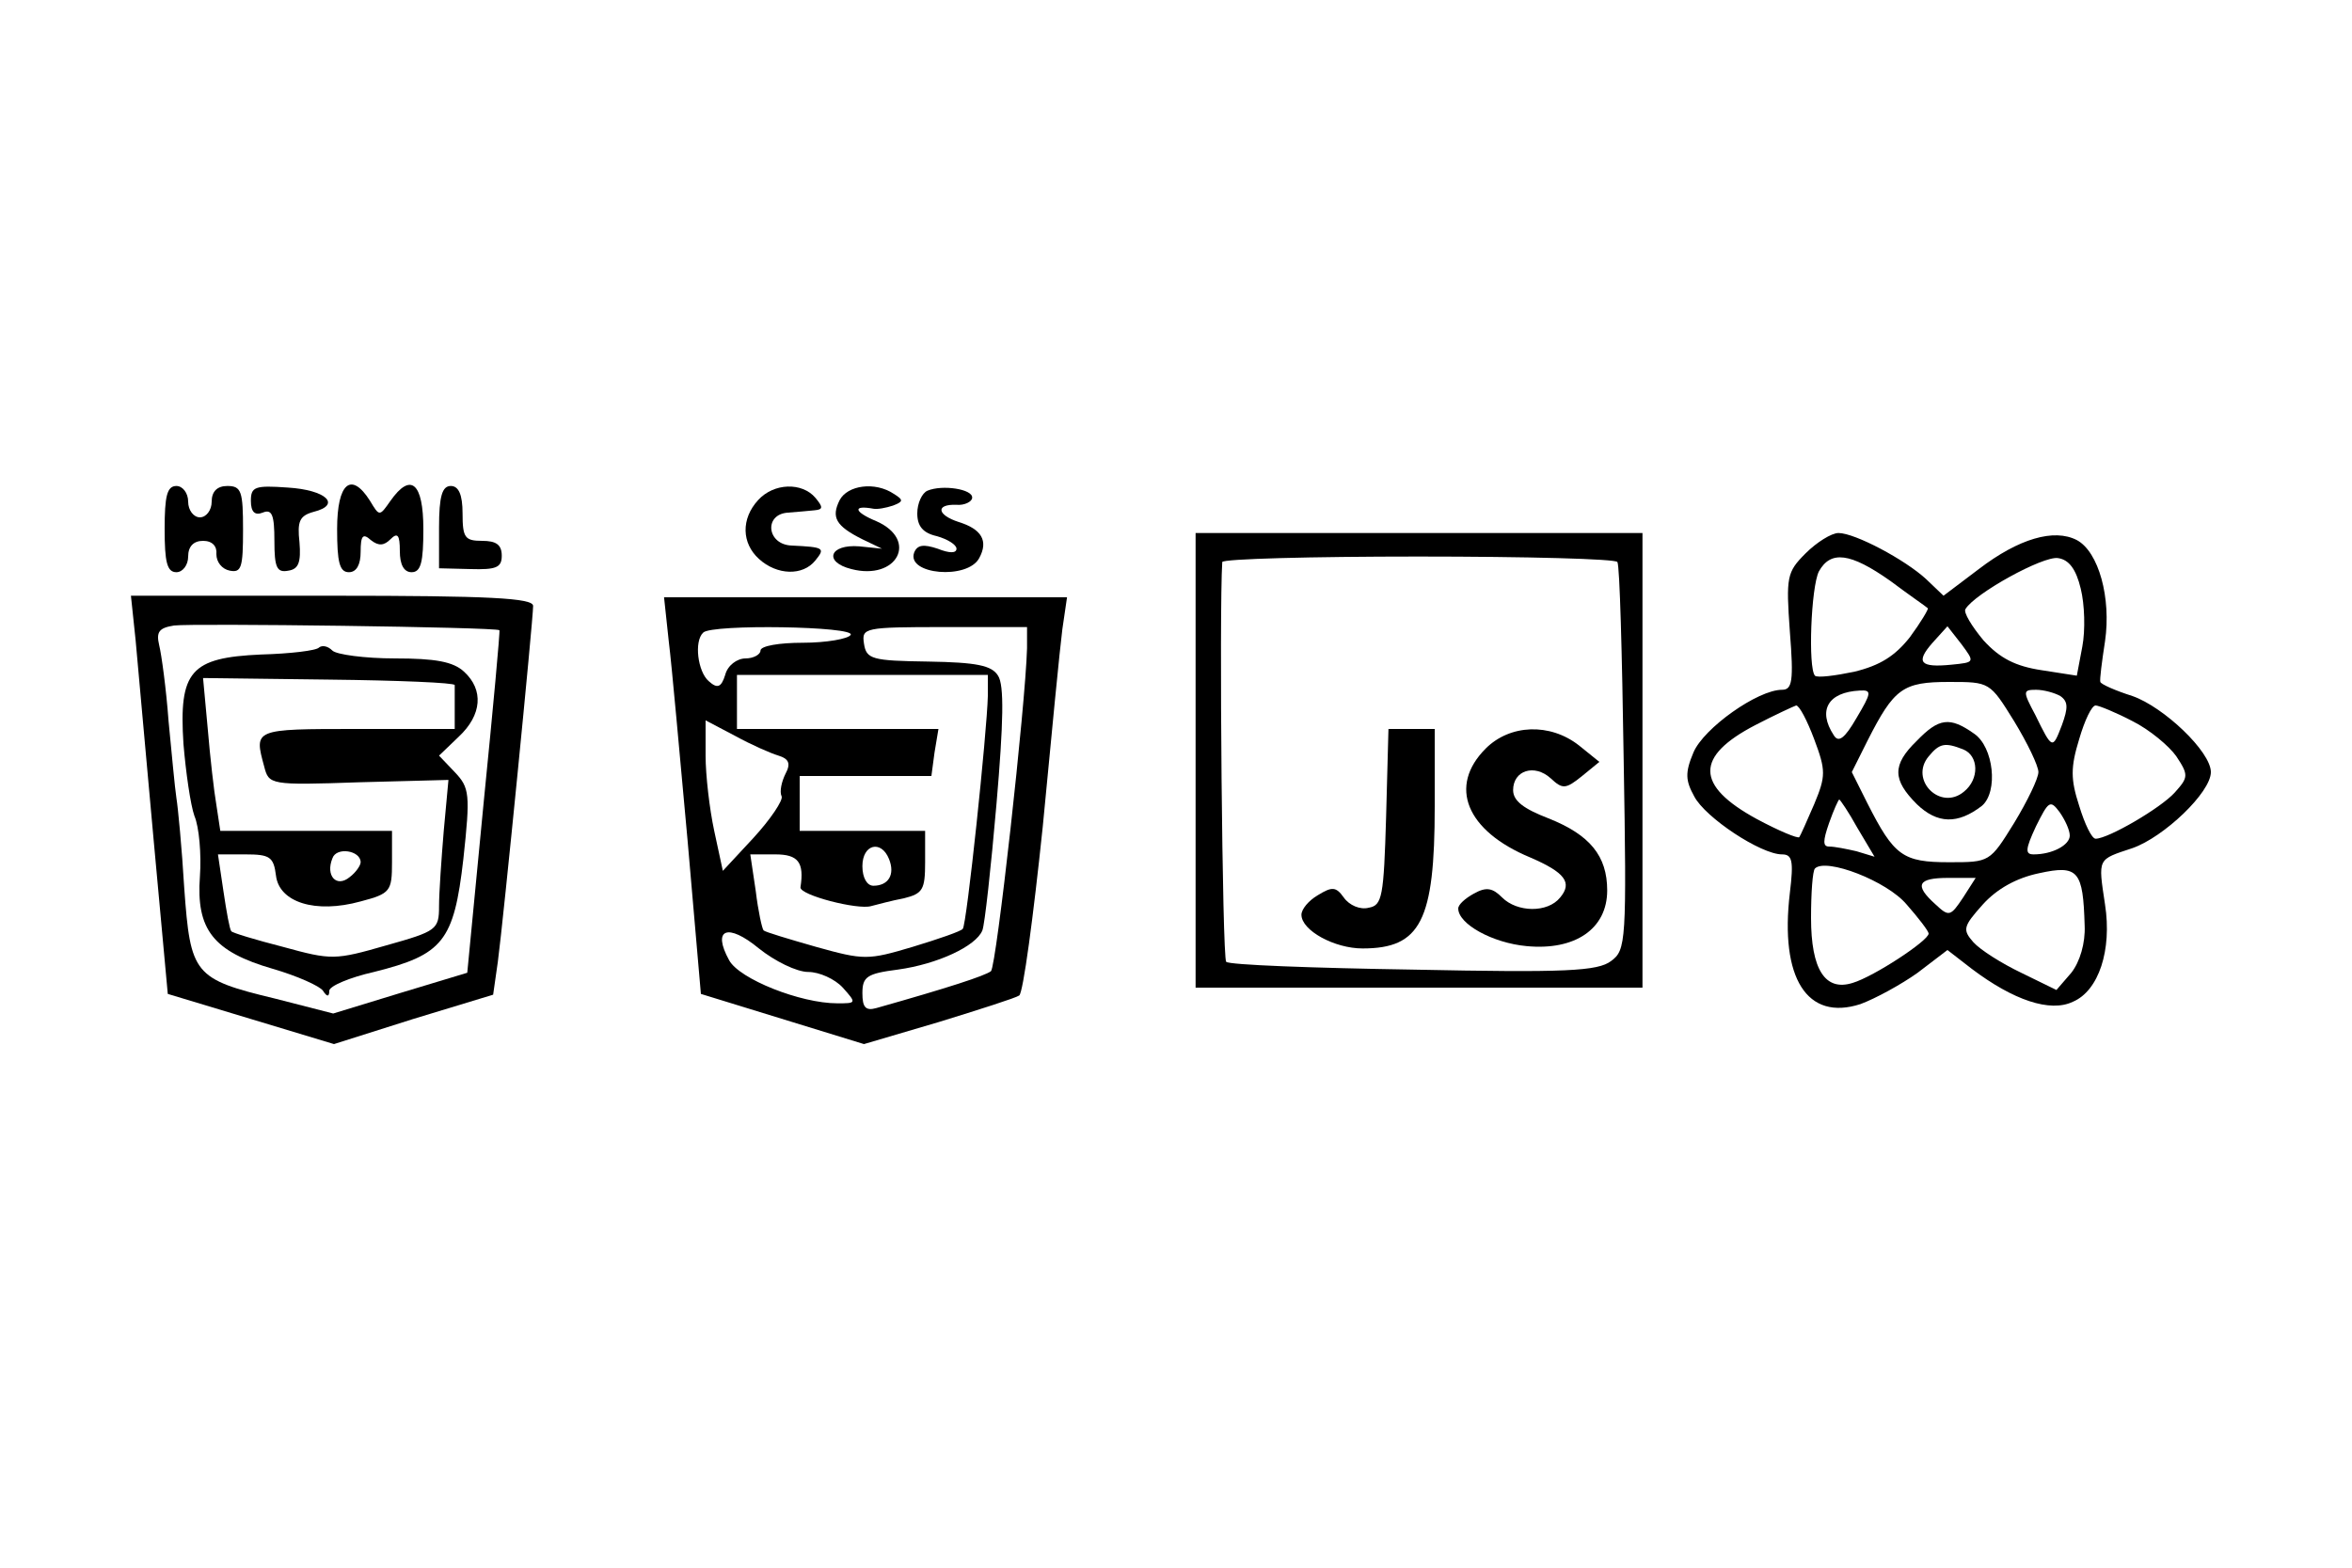 <?xml version="1.0" standalone="no"?>
<!DOCTYPE svg PUBLIC "-//W3C//DTD SVG 20010904//EN"
 "http://www.w3.org/TR/2001/REC-SVG-20010904/DTD/svg10.dtd">
<svg version="1.0" xmlns="http://www.w3.org/2000/svg"
 width="300pt" height="200pt" viewBox="0 0 300 200"
 preserveAspectRatio="xMidYMid meet">
<g transform="translate(0,200) scale(0.1,-0.1)"
fill="#000000" stroke="none">
<path d="M210 1325 c0 -42 3 -55 15 -55 8 0 15 9 15 20 0 13 7 20 19 20 12 0
18 -7 17 -17 0 -10 7 -19 17 -21 15 -3 17 4 17 52 0 49 -2 56 -20 56 -13 0
-20 -7 -20 -20 0 -11 -7 -20 -15 -20 -8 0 -15 9 -15 20 0 11 -7 20 -15 20 -12
0 -15 -13 -15 -55z"/>
<path d="M320 1361 c0 -14 5 -19 15 -15 12 5 15 -3 15 -36 0 -34 3 -41 18 -38
13 2 16 11 14 36 -3 27 0 34 18 39 36 9 16 28 -33 31 -42 3 -47 1 -47 -17z"/>
<path d="M430 1325 c0 -42 3 -55 15 -55 10 0 15 10 15 26 0 21 3 24 13 15 10
-8 17 -7 25 1 9 9 12 6 12 -15 0 -17 5 -27 15 -27 12 0 15 13 15 55 0 59 -16
73 -42 36 -14 -20 -14 -20 -26 0 -24 38 -42 23 -42 -36z"/>
<path d="M560 1327 l0 -52 40 -1 c33 -1 40 2 40 17 0 14 -7 19 -25 19 -22 0
-25 4 -25 35 0 24 -5 35 -15 35 -11 0 -15 -13 -15 -53z"/>
<path d="M967 1362 c-22 -24 -21 -55 1 -75 23 -21 56 -22 72 -2 13 16 11 17
-30 19 -32 1 -36 40 -5 42 11 1 26 2 34 3 11 1 11 4 1 16 -17 20 -53 19 -73
-3z"/>
<path d="M1071 1362 c-11 -22 -5 -33 29 -50 l25 -12 -29 3 c-38 3 -46 -20 -10
-29 58 -15 86 37 32 61 -29 12 -31 21 -4 16 5 -1 16 1 25 4 13 5 14 7 1 15
-24 16 -59 11 -69 -8z"/>
<path d="M1183 1374 c-7 -3 -13 -16 -13 -29 0 -16 7 -25 25 -29 14 -4 25 -11
25 -16 0 -6 -9 -6 -24 0 -18 6 -26 5 -30 -5 -10 -28 68 -35 83 -7 12 22 3 37
-26 46 -28 9 -30 23 -3 22 10 -1 20 4 20 9 1 11 -38 17 -57 9z"/>
<path d="M1525 1030 l0 -290 285 0 285 0 0 290 0 290 -285 0 -285 0 0 -290z
m538 253 c3 -5 6 -117 8 -251 4 -234 3 -244 -16 -258 -17 -13 -58 -15 -252
-11 -128 2 -236 6 -239 10 -5 5 -9 448 -5 510 1 4 113 7 250 7 138 0 252 -3
254 -7z"/>
<path d="M1768 958 c-3 -102 -5 -113 -22 -116 -11 -3 -25 3 -32 13 -10 14 -15
14 -33 3 -12 -7 -21 -18 -21 -25 0 -20 42 -43 78 -43 74 0 92 35 92 181 l0 99
-30 0 -29 0 -3 -112z"/>
<path d="M1895 1045 c-48 -48 -25 -105 57 -139 44 -19 54 -32 38 -51 -16 -20
-55 -19 -74 0 -12 12 -20 14 -36 5 -11 -6 -20 -14 -20 -19 0 -20 44 -44 87
-48 62 -6 103 22 103 71 0 44 -22 71 -75 92 -31 12 -45 22 -45 36 0 25 27 34
48 15 15 -14 19 -14 40 3 l22 18 -26 21 c-37 29 -88 27 -119 -4z"/>
<path d="M2303 1294 c-24 -24 -25 -30 -20 -100 5 -63 3 -74 -10 -74 -31 0
-100 -49 -113 -80 -11 -26 -10 -36 1 -56 14 -27 85 -74 112 -74 13 0 15 -8 10
-49 -13 -109 22 -164 90 -142 19 7 52 25 73 40 l38 29 31 -24 c53 -40 100 -56
129 -42 33 14 50 66 41 124 -9 60 -10 57 35 72 40 14 100 71 100 97 0 26 -60
83 -100 97 -22 7 -40 15 -41 18 -1 3 2 26 6 52 8 55 -8 114 -36 129 -29 15
-74 2 -125 -37 l-45 -34 -22 21 c-27 25 -91 59 -112 59 -9 0 -28 -12 -42 -26z
m108 -35 c24 -18 46 -33 48 -35 1 -1 -9 -18 -23 -37 -19 -24 -38 -36 -71 -44
-24 -5 -47 -8 -50 -5 -9 10 -5 113 5 133 15 27 40 24 91 -12z m243 -10 c5 -20
6 -53 2 -74 l-7 -37 -45 7 c-33 5 -53 15 -74 38 -15 18 -26 36 -23 40 12 20
99 68 118 65 14 -2 23 -14 29 -39z m-165 -97 c-40 -4 -46 3 -24 28 l19 21 18
-23 c17 -23 17 -23 -13 -26z m80 -72 c17 -28 31 -57 31 -65 0 -8 -14 -37 -31
-65 -31 -50 -31 -50 -83 -50 -59 0 -70 8 -104 75 l-20 40 20 40 c34 67 45 75
104 75 52 0 52 0 83 -50z m-201 4 c-15 -26 -23 -32 -29 -22 -21 32 -7 55 33
57 16 1 15 -3 -4 -35z m260 28 c10 -7 10 -15 2 -37 -12 -31 -12 -32 -34 13
-16 30 -16 32 1 32 10 0 24 -4 31 -8z m-314 -55 c15 -40 15 -47 0 -83 -9 -21
-18 -41 -19 -42 -2 -2 -26 8 -54 23 -79 43 -79 80 -2 120 25 13 49 24 52 25 4
0 14 -19 23 -43z m406 23 c22 -11 47 -32 56 -45 16 -24 15 -27 -2 -46 -18 -20
-85 -59 -101 -59 -5 0 -14 19 -21 42 -11 34 -11 49 0 85 7 24 16 43 21 43 4 0
26 -9 47 -20z m-351 -136 l22 -37 -23 7 c-13 3 -28 6 -35 6 -8 0 -8 7 0 30 6
17 12 30 13 30 1 0 12 -16 23 -36z m271 -10 c0 -12 -22 -24 -46 -24 -11 0 -11
6 3 36 16 32 18 34 30 18 7 -10 13 -23 13 -30z m-208 -88 c15 -17 28 -34 28
-37 0 -9 -70 -55 -97 -63 -35 -11 -53 17 -53 83 0 32 2 60 5 63 14 14 92 -16
117 -46z m227 -27 c1 -22 -6 -46 -17 -60 l-19 -22 -45 22 c-25 12 -52 29 -61
39 -14 16 -13 20 12 48 18 20 43 34 72 40 50 11 56 3 58 -67z m-155 36 c-16
-24 -18 -25 -35 -9 -28 25 -23 34 16 34 l35 0 -16 -25z"/>
<path d="M2445 1055 c-32 -31 -31 -50 0 -81 26 -25 52 -26 83 -2 21 18 15 75
-10 92 -31 22 -45 20 -73 -9z m59 -11 c20 -8 21 -38 1 -54 -30 -25 -70 15 -45
45 14 17 21 18 44 9z"/>
<path d="M173 1183 c3 -32 13 -146 23 -255 l18 -196 106 -32 106 -32 101 32
102 31 6 42 c7 52 45 436 45 454 0 10 -55 13 -256 13 l-257 0 6 -57z m464 13
c1 -1 -8 -99 -20 -219 l-21 -218 -86 -26 -85 -26 -74 19 c-104 25 -108 31
-116 141 -3 51 -8 103 -10 115 -2 13 -6 57 -10 98 -3 41 -9 85 -12 97 -4 17 0
22 19 25 23 3 411 -2 415 -6z"/>
<path d="M407 1174 c-3 -4 -37 -8 -74 -9 -90 -4 -105 -21 -99 -114 3 -36 9
-78 14 -92 6 -14 9 -49 7 -77 -5 -68 17 -96 93 -118 31 -9 60 -22 64 -28 5 -8
8 -8 8 0 0 6 26 17 57 24 88 22 102 39 114 144 9 83 8 91 -11 111 l-20 21 25
24 c30 28 32 60 7 83 -14 13 -37 17 -88 17 -39 0 -75 5 -80 10 -6 6 -13 7 -17
4z m173 -48 c0 -4 0 -17 0 -31 l0 -25 -125 0 c-132 0 -131 0 -118 -48 6 -23 7
-24 121 -20 l114 3 -6 -65 c-3 -36 -6 -79 -6 -96 0 -30 -3 -32 -67 -50 -66
-19 -70 -19 -132 -2 -35 9 -65 18 -66 20 -2 2 -6 24 -10 51 l-7 47 35 0 c31 0
36 -3 39 -27 4 -34 50 -49 108 -33 38 10 40 13 40 50 l0 40 -110 0 -109 0 -5
33 c-3 17 -8 61 -11 97 l-6 65 160 -2 c89 -1 161 -4 161 -7z m-120 -226 c0 -4
-6 -13 -14 -19 -17 -14 -31 2 -22 24 5 15 36 10 36 -5z"/>
<path d="M853 1182 c4 -32 14 -145 24 -254 l17 -196 104 -32 104 -32 95 28
c52 16 99 31 103 34 5 3 18 100 30 215 11 116 22 229 25 252 l6 41 -257 0
-257 0 6 -56z m232 8 c-3 -5 -31 -10 -61 -10 -30 0 -54 -4 -54 -10 0 -5 -9
-10 -19 -10 -11 0 -23 -9 -26 -21 -5 -16 -10 -18 -21 -8 -14 12 -19 51 -7 62
11 11 195 8 188 -3z m225 -17 c-2 -73 -39 -405 -46 -412 -8 -6 -54 -21 -146
-47 -14 -4 -18 1 -18 19 0 21 6 25 45 30 51 7 100 30 108 50 3 7 11 80 18 161
9 105 10 152 2 164 -8 13 -27 17 -89 18 -72 1 -79 3 -82 23 -3 20 0 21 102 21
l106 0 0 -27z m-50 -61 c-1 -45 -27 -293 -32 -297 -2 -3 -31 -13 -64 -23 -57
-17 -62 -17 -123 0 -35 10 -65 19 -67 21 -2 2 -7 25 -10 50 l-7 47 32 0 c29 0
37 -10 32 -42 -1 -10 73 -29 90 -24 8 2 26 7 42 10 24 6 27 11 27 46 l0 40
-80 0 -80 0 0 35 0 35 84 0 84 0 4 30 5 30 -129 0 -128 0 0 35 0 34 160 0 160
0 0 -27z m-267 -76 c13 -4 16 -10 9 -23 -5 -10 -8 -23 -5 -29 2 -5 -14 -29
-36 -53 l-39 -42 -11 51 c-6 28 -11 71 -11 96 l0 45 38 -20 c20 -11 45 -22 55
-25z m141 -132 c8 -20 -1 -34 -20 -34 -8 0 -14 10 -14 25 0 28 24 34 34 9z
m-103 -144 c14 0 34 -9 44 -20 18 -20 17 -20 -7 -20 -47 0 -125 31 -138 55
-22 40 -2 48 38 15 20 -16 48 -30 63 -30z"/>
</g>
</svg>
